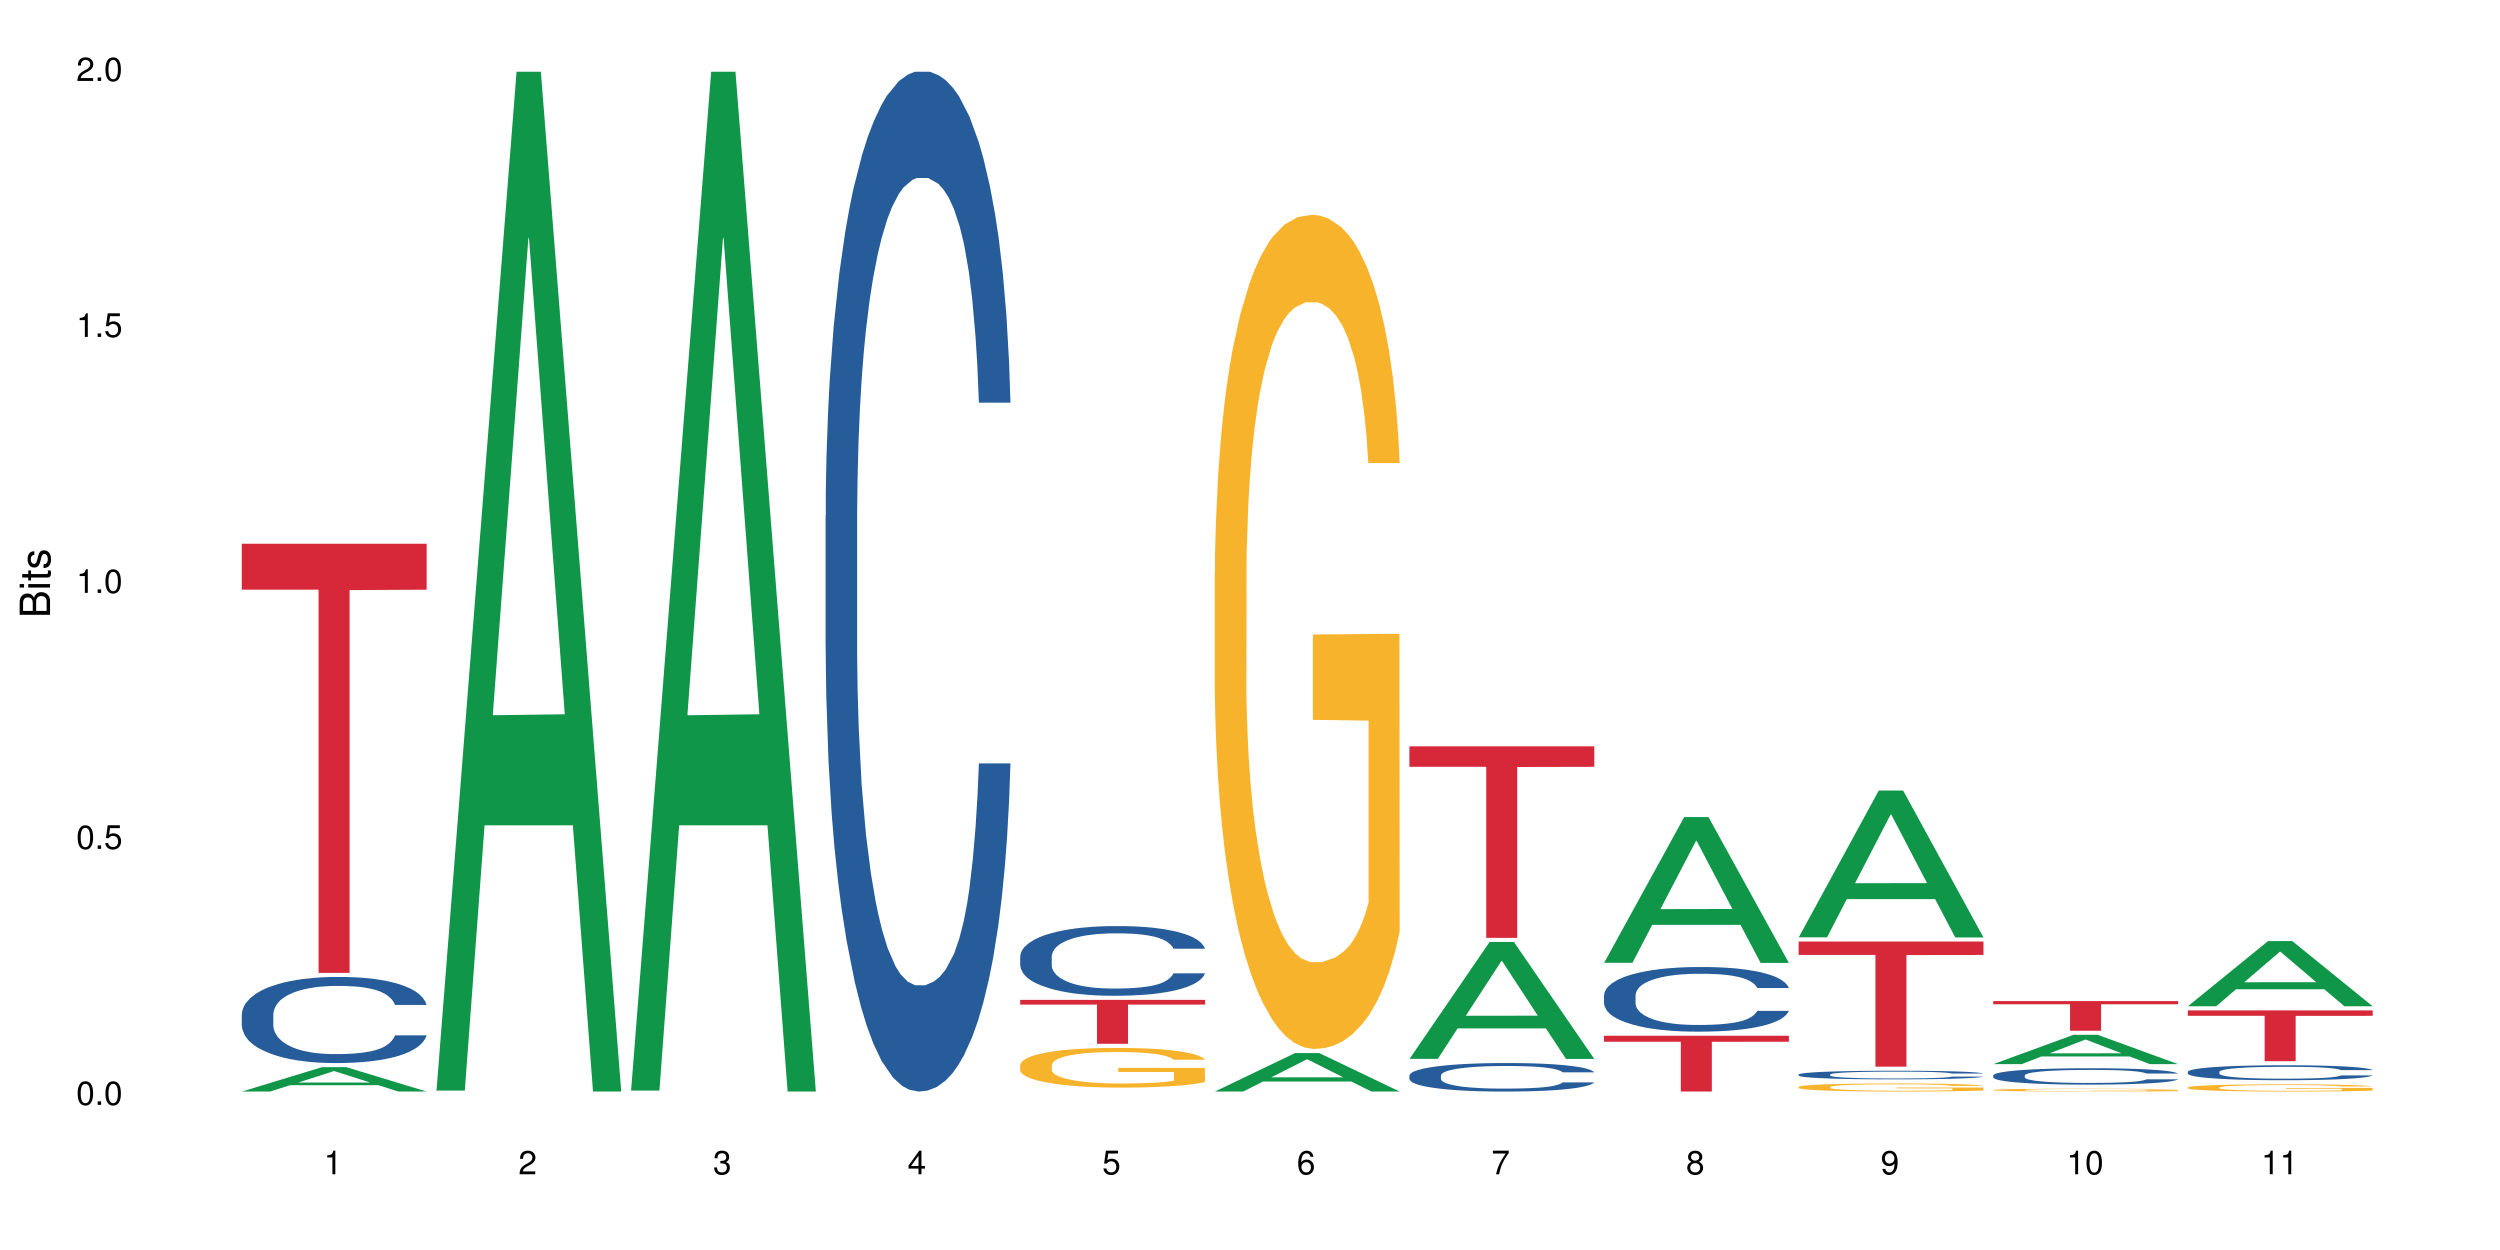 <?xml version="1.0" encoding="UTF-8"?>
<svg xmlns="http://www.w3.org/2000/svg" xmlns:xlink="http://www.w3.org/1999/xlink" width="720pt" height="360pt" viewBox="0 0 720 360" version="1.1">
<defs>
<g>
<symbol overflow="visible" id="glyph0-0">
<path style="stroke:none;" d=""/>
</symbol>
<symbol overflow="visible" id="glyph0-1">
<path style="stroke:none;" d="M 2.641 -6.797 C 2 -6.797 1.422 -6.531 1.078 -6.047 C 0.641 -5.453 0.406 -4.547 0.406 -3.297 C 0.406 -1 1.188 0.219 2.641 0.219 C 4.078 0.219 4.859 -1 4.859 -3.234 C 4.859 -4.562 4.656 -5.438 4.203 -6.047 C 3.844 -6.531 3.281 -6.797 2.641 -6.797 Z M 2.641 -6.047 C 3.547 -6.047 4 -5.125 4 -3.312 C 4 -1.375 3.562 -0.484 2.625 -0.484 C 1.734 -0.484 1.281 -1.422 1.281 -3.281 C 1.281 -5.141 1.734 -6.047 2.641 -6.047 Z M 2.641 -6.047 "/>
</symbol>
<symbol overflow="visible" id="glyph0-2">
<path style="stroke:none;" d="M 1.828 -1 L 0.828 -1 L 0.828 0 L 1.828 0 Z M 1.828 -1 "/>
</symbol>
<symbol overflow="visible" id="glyph0-3">
<path style="stroke:none;" d="M 4.562 -6.797 L 1.062 -6.797 L 0.547 -3.094 L 1.328 -3.094 C 1.719 -3.562 2.047 -3.734 2.578 -3.734 C 3.484 -3.734 4.062 -3.109 4.062 -2.094 C 4.062 -1.125 3.484 -0.531 2.578 -0.531 C 1.828 -0.531 1.375 -0.906 1.188 -1.672 L 0.328 -1.672 C 0.453 -1.109 0.547 -0.844 0.75 -0.594 C 1.125 -0.078 1.828 0.219 2.594 0.219 C 3.969 0.219 4.922 -0.781 4.922 -2.219 C 4.922 -3.562 4.031 -4.484 2.719 -4.484 C 2.25 -4.484 1.859 -4.359 1.469 -4.062 L 1.734 -5.969 L 4.562 -5.969 Z M 4.562 -6.797 "/>
</symbol>
<symbol overflow="visible" id="glyph0-4">
<path style="stroke:none;" d="M 2.484 -4.844 L 2.484 0 L 3.328 0 L 3.328 -6.797 L 2.766 -6.797 C 2.469 -5.75 2.281 -5.609 0.984 -5.453 L 0.984 -4.844 Z M 2.484 -4.844 "/>
</symbol>
<symbol overflow="visible" id="glyph0-5">
<path style="stroke:none;" d="M 4.859 -0.828 L 1.281 -0.828 C 1.359 -1.391 1.672 -1.75 2.5 -2.234 L 3.469 -2.75 C 4.406 -3.266 4.906 -3.969 4.906 -4.812 C 4.906 -5.375 4.672 -5.906 4.266 -6.266 C 3.859 -6.625 3.375 -6.797 2.719 -6.797 C 1.859 -6.797 1.219 -6.5 0.844 -5.922 C 0.609 -5.562 0.5 -5.125 0.484 -4.438 L 1.328 -4.438 C 1.359 -4.906 1.406 -5.188 1.531 -5.406 C 1.75 -5.812 2.188 -6.062 2.703 -6.062 C 3.469 -6.062 4.031 -5.516 4.031 -4.781 C 4.031 -4.25 3.719 -3.797 3.125 -3.438 L 2.234 -2.938 C 0.812 -2.141 0.406 -1.5 0.328 0 L 4.859 0 Z M 4.859 -0.828 "/>
</symbol>
<symbol overflow="visible" id="glyph0-6">
<path style="stroke:none;" d="M 2.125 -3.125 L 2.578 -3.125 C 3.516 -3.125 3.984 -2.703 3.984 -1.891 C 3.984 -1.031 3.469 -0.531 2.578 -0.531 C 1.656 -0.531 1.203 -0.984 1.156 -1.969 L 0.312 -1.969 C 0.344 -1.422 0.438 -1.078 0.609 -0.766 C 0.953 -0.109 1.625 0.219 2.547 0.219 C 3.953 0.219 4.859 -0.609 4.859 -1.906 C 4.859 -2.766 4.516 -3.25 3.703 -3.516 C 4.344 -3.766 4.656 -4.25 4.656 -4.938 C 4.656 -6.109 3.875 -6.797 2.578 -6.797 C 1.203 -6.797 0.484 -6.047 0.453 -4.609 L 1.297 -4.609 C 1.312 -5.016 1.344 -5.25 1.453 -5.453 C 1.641 -5.828 2.062 -6.062 2.594 -6.062 C 3.344 -6.062 3.797 -5.625 3.797 -4.906 C 3.797 -4.422 3.609 -4.141 3.25 -3.984 C 3.016 -3.891 2.719 -3.844 2.125 -3.844 Z M 2.125 -3.125 "/>
</symbol>
<symbol overflow="visible" id="glyph0-7">
<path style="stroke:none;" d="M 3.141 -1.625 L 3.141 0 L 3.984 0 L 3.984 -1.625 L 4.984 -1.625 L 4.984 -2.391 L 3.984 -2.391 L 3.984 -6.797 L 3.359 -6.797 L 0.266 -2.516 L 0.266 -1.625 Z M 3.141 -2.391 L 1 -2.391 L 3.141 -5.359 Z M 3.141 -2.391 "/>
</symbol>
<symbol overflow="visible" id="glyph0-8">
<path style="stroke:none;" d="M 4.781 -5.031 C 4.609 -6.141 3.891 -6.797 2.844 -6.797 C 2.094 -6.797 1.422 -6.438 1.031 -5.828 C 0.609 -5.172 0.406 -4.344 0.406 -3.094 C 0.406 -1.953 0.578 -1.234 0.984 -0.625 C 1.359 -0.078 1.953 0.219 2.703 0.219 C 3.984 0.219 4.922 -0.734 4.922 -2.078 C 4.922 -3.344 4.062 -4.234 2.844 -4.234 C 2.172 -4.234 1.641 -3.969 1.281 -3.469 C 1.281 -5.125 1.828 -6.047 2.797 -6.047 C 3.391 -6.047 3.797 -5.672 3.938 -5.031 Z M 2.734 -3.484 C 3.547 -3.484 4.062 -2.922 4.062 -2 C 4.062 -1.156 3.484 -0.531 2.703 -0.531 C 1.922 -0.531 1.328 -1.188 1.328 -2.047 C 1.328 -2.891 1.906 -3.484 2.734 -3.484 Z M 2.734 -3.484 "/>
</symbol>
<symbol overflow="visible" id="glyph0-9">
<path style="stroke:none;" d="M 4.984 -6.797 L 0.438 -6.797 L 0.438 -5.969 L 4.109 -5.969 C 2.5 -3.656 1.828 -2.234 1.328 0 L 2.219 0 C 2.594 -2.172 3.453 -4.047 4.984 -6.094 Z M 4.984 -6.797 "/>
</symbol>
<symbol overflow="visible" id="glyph0-10">
<path style="stroke:none;" d="M 3.75 -3.578 C 4.453 -4 4.688 -4.344 4.688 -4.984 C 4.688 -6.047 3.844 -6.797 2.641 -6.797 C 1.438 -6.797 0.594 -6.047 0.594 -4.984 C 0.594 -4.359 0.828 -4.016 1.516 -3.578 C 0.734 -3.203 0.359 -2.641 0.359 -1.891 C 0.359 -0.641 1.297 0.219 2.641 0.219 C 3.984 0.219 4.922 -0.641 4.922 -1.875 C 4.922 -2.641 4.531 -3.203 3.75 -3.578 Z M 2.641 -6.047 C 3.359 -6.047 3.812 -5.625 3.812 -4.969 C 3.812 -4.344 3.344 -3.922 2.641 -3.922 C 1.922 -3.922 1.453 -4.344 1.453 -4.984 C 1.453 -5.625 1.922 -6.047 2.641 -6.047 Z M 2.641 -3.203 C 3.484 -3.203 4.062 -2.672 4.062 -1.875 C 4.062 -1.062 3.484 -0.531 2.625 -0.531 C 1.797 -0.531 1.219 -1.078 1.219 -1.875 C 1.219 -2.672 1.797 -3.203 2.641 -3.203 Z M 2.641 -3.203 "/>
</symbol>
<symbol overflow="visible" id="glyph0-11">
<path style="stroke:none;" d="M 0.516 -1.547 C 0.672 -0.438 1.406 0.219 2.438 0.219 C 3.188 0.219 3.859 -0.141 4.266 -0.75 C 4.688 -1.406 4.891 -2.25 4.891 -3.484 C 4.891 -4.625 4.703 -5.359 4.312 -5.953 C 3.938 -6.5 3.344 -6.797 2.594 -6.797 C 1.297 -6.797 0.359 -5.844 0.359 -4.516 C 0.359 -3.25 1.234 -2.344 2.453 -2.344 C 3.094 -2.344 3.562 -2.578 4.016 -3.109 C 4 -1.453 3.469 -0.531 2.5 -0.531 C 1.906 -0.531 1.484 -0.906 1.359 -1.547 Z M 2.578 -6.062 C 3.375 -6.062 3.969 -5.406 3.969 -4.531 C 3.969 -3.688 3.375 -3.094 2.547 -3.094 C 1.734 -3.094 1.234 -3.672 1.234 -4.578 C 1.234 -5.438 1.797 -6.062 2.578 -6.062 Z M 2.578 -6.062 "/>
</symbol>
<symbol overflow="visible" id="glyph1-0">
<path style="stroke:none;" d=""/>
</symbol>
<symbol overflow="visible" id="glyph1-1">
<path style="stroke:none;" d="M 0 -0.953 L 0 -4.891 C 0 -5.719 -0.234 -6.344 -0.734 -6.797 C -1.188 -7.234 -1.812 -7.469 -2.5 -7.469 C -3.547 -7.469 -4.188 -7 -4.625 -5.875 C -4.984 -6.672 -5.641 -7.094 -6.531 -7.094 C -7.156 -7.094 -7.734 -6.859 -8.141 -6.391 C -8.562 -5.938 -8.75 -5.344 -8.75 -4.5 L -8.75 -0.953 Z M -4.984 -2.062 L -7.766 -2.062 L -7.766 -4.219 C -7.766 -4.844 -7.688 -5.203 -7.453 -5.5 C -7.219 -5.812 -6.859 -5.969 -6.375 -5.969 C -5.906 -5.969 -5.531 -5.812 -5.297 -5.5 C -5.062 -5.203 -4.984 -4.844 -4.984 -4.219 Z M -0.984 -2.062 L -4 -2.062 L -4 -4.781 C -4 -5.328 -3.859 -5.688 -3.578 -5.953 C -3.297 -6.219 -2.922 -6.359 -2.484 -6.359 C -2.062 -6.359 -1.688 -6.219 -1.406 -5.953 C -1.109 -5.688 -0.984 -5.328 -0.984 -4.781 Z M -0.984 -2.062 "/>
</symbol>
<symbol overflow="visible" id="glyph1-2">
<path style="stroke:none;" d="M -6.281 -1.797 L -6.281 -0.797 L 0 -0.797 L 0 -1.797 Z M -8.75 -1.797 L -8.75 -0.797 L -7.484 -0.797 L -7.484 -1.797 Z M -8.75 -1.797 "/>
</symbol>
<symbol overflow="visible" id="glyph1-3">
<path style="stroke:none;" d="M -6.281 -3.047 L -6.281 -2.016 L -8.016 -2.016 L -8.016 -1.016 L -6.281 -1.016 L -6.281 -0.172 L -5.469 -0.172 L -5.469 -1.016 L -0.719 -1.016 C -0.078 -1.016 0.281 -1.453 0.281 -2.234 C 0.281 -2.469 0.25 -2.719 0.188 -3.047 L -0.641 -3.047 C -0.609 -2.922 -0.594 -2.766 -0.594 -2.562 C -0.594 -2.141 -0.719 -2.016 -1.156 -2.016 L -5.469 -2.016 L -5.469 -3.047 Z M -6.281 -3.047 "/>
</symbol>
<symbol overflow="visible" id="glyph1-4">
<path style="stroke:none;" d="M -4.531 -5.25 C -5.766 -5.25 -6.469 -4.422 -6.469 -2.969 C -6.469 -1.516 -5.719 -0.562 -4.547 -0.562 C -3.562 -0.562 -3.094 -1.062 -2.734 -2.562 L -2.516 -3.484 C -2.344 -4.188 -2.094 -4.469 -1.625 -4.469 C -1.047 -4.469 -0.641 -3.875 -0.641 -3 C -0.641 -2.453 -0.797 -2 -1.062 -1.75 C -1.25 -1.594 -1.422 -1.531 -1.875 -1.469 L -1.875 -0.406 C -0.422 -0.453 0.281 -1.266 0.281 -2.922 C 0.281 -4.5 -0.5 -5.516 -1.719 -5.516 C -2.656 -5.516 -3.172 -4.984 -3.469 -3.734 L -3.703 -2.766 C -3.891 -1.953 -4.156 -1.609 -4.594 -1.609 C -5.172 -1.609 -5.547 -2.125 -5.547 -2.938 C -5.547 -3.75 -5.203 -4.172 -4.531 -4.203 Z M -4.531 -5.25 "/>
</symbol>
</g>
</defs>
<g id="surface127653">
<rect x="0" y="0" width="720" height="360" style="fill:rgb(100%,100%,100%);fill-opacity:1;stroke:none;"/>
<path style=" stroke:none;fill-rule:nonzero;fill:rgb(6.275%,58.824%,28.235%);fill-opacity:1;" d="M 69.629 314.363 L 69.688 314.359 L 92.723 307.34 L 99.723 307.34 L 122.875 314.371 L 114.738 314.371 L 108.938 312.535 L 83.508 312.535 L 77.82 314.363 L 69.629 314.363 L 85.957 311.777 L 106.605 311.77 L 96.309 308.488 L 96.195 308.48 L 96.082 308.5 L 85.898 311.77 L 85.957 311.777 Z M 69.629 314.363 "/>
<path style=" stroke:none;fill-rule:nonzero;fill:rgb(14.51%,36.078%,60%);fill-opacity:1;" d="M 69.629 292.16 L 69.695 292.137 L 69.695 291.594 L 69.891 290.73 L 70.344 289.645 L 70.797 288.898 L 71.969 287.562 L 73.59 286.27 L 75.277 285.273 L 76.512 284.684 L 77.617 284.23 L 80.148 283.391 L 81.773 282.961 L 83.523 282.578 L 85.668 282.191 L 87.227 281.965 L 90.73 281.602 L 93.328 281.445 L 95.344 281.375 L 99.691 281.375 L 102.289 281.469 L 104.172 281.582 L 106.25 281.762 L 108.004 281.965 L 111.055 282.465 L 113.781 283.098 L 115.016 283.461 L 116.965 284.164 L 118.457 284.844 L 119.496 285.43 L 120.664 286.27 L 121.703 287.289 L 122.484 288.445 L 122.875 289.418 L 113.781 289.418 L 113.328 288.512 L 112.809 287.809 L 111.836 286.883 L 110.859 286.223 L 109.496 285.566 L 108.266 285.137 L 106.574 284.707 L 105.082 284.434 L 103.523 284.23 L 102.031 284.094 L 99.172 283.957 L 95.863 283.957 L 94.629 284.004 L 92.098 284.184 L 90.73 284.344 L 88.785 284.66 L 87.422 284.957 L 85.797 285.41 L 84.695 285.793 L 83.328 286.383 L 82.355 286.902 L 81.254 287.652 L 80.602 288.219 L 80.02 288.852 L 79.5 289.598 L 79.109 290.391 L 78.852 291.23 L 78.719 292.047 L 78.719 295.559 L 78.852 296.371 L 79.176 297.324 L 80.02 298.707 L 81.254 299.906 L 82.68 300.859 L 84.043 301.539 L 84.824 301.855 L 85.863 302.219 L 87.484 302.668 L 89.824 303.121 L 91.188 303.305 L 93.266 303.484 L 95.406 303.574 L 98.266 303.574 L 100.797 303.484 L 102.484 303.371 L 104.238 303.191 L 106.641 302.805 L 108.133 302.441 L 109.434 302.012 L 110.406 301.582 L 111.055 301.219 L 112.031 300.52 L 112.809 299.746 L 113.395 298.953 L 113.781 298.184 L 122.875 298.184 L 122.484 299.09 L 121.898 299.973 L 121.316 300.633 L 120.406 301.426 L 119.367 302.125 L 117.875 302.918 L 116.641 303.441 L 115.016 304.008 L 113.523 304.438 L 111.898 304.82 L 109.496 305.273 L 107.938 305.5 L 106.25 305.707 L 104.238 305.887 L 101.707 306.047 L 98.977 306.137 L 96.445 306.16 L 93.719 306.113 L 91.707 306.023 L 89.043 305.82 L 85.73 305.41 L 83.328 304.98 L 81.445 304.551 L 79.824 304.098 L 78.004 303.484 L 75.668 302.488 L 74.238 301.719 L 73.266 301.086 L 72.16 300.199 L 71.383 299.406 L 70.473 298.141 L 69.824 296.531 L 69.629 295.285 Z M 69.629 292.16 "/>
<path style=" stroke:none;fill-rule:nonzero;fill:rgb(83.922%,15.686%,22.353%);fill-opacity:1;" d="M 69.629 156.602 L 122.875 156.602 L 122.875 169.832 L 100.684 169.949 L 100.684 280.195 L 91.754 280.195 L 91.754 170.062 L 91.625 169.832 L 69.629 169.832 Z M 69.629 156.602 "/>
<path style=" stroke:none;fill-rule:nonzero;fill:rgb(6.275%,58.824%,28.235%);fill-opacity:1;" d="M 125.676 314.094 L 125.734 313.82 L 148.77 20.664 L 155.77 20.664 L 178.918 314.371 L 170.785 314.371 L 164.984 237.703 L 139.555 237.703 L 133.867 314.094 L 125.676 314.094 L 142 205.988 L 162.652 205.711 L 152.355 68.648 L 152.242 68.375 L 152.129 69.199 L 141.945 205.711 L 142 205.988 Z M 125.676 314.094 "/>
<path style=" stroke:none;fill-rule:nonzero;fill:rgb(6.275%,58.824%,28.235%);fill-opacity:1;" d="M 181.723 314.094 L 181.777 313.82 L 204.816 20.664 L 211.812 20.664 L 234.965 314.371 L 226.832 314.371 L 221.031 237.703 L 195.602 237.703 L 189.914 314.094 L 181.723 314.094 L 198.047 205.988 L 218.695 205.711 L 208.402 68.648 L 208.289 68.375 L 208.172 69.199 L 197.992 205.711 L 198.047 205.988 Z M 181.723 314.094 "/>
<path style=" stroke:none;fill-rule:nonzero;fill:rgb(14.51%,36.078%,60%);fill-opacity:1;" d="M 237.77 148.457 L 237.832 148.188 L 237.832 141.742 L 238.027 131.543 L 238.484 118.656 L 238.938 109.797 L 240.105 93.957 L 241.73 78.652 L 243.418 66.84 L 244.652 59.859 L 245.754 54.492 L 248.289 44.559 L 249.91 39.457 L 251.664 34.891 L 253.805 30.328 L 255.363 27.645 L 258.871 23.348 L 261.469 21.469 L 263.48 20.664 L 267.832 20.664 L 270.43 21.738 L 272.312 23.078 L 274.391 25.227 L 276.145 27.645 L 279.195 33.551 L 281.922 41.066 L 283.156 45.363 L 285.105 53.684 L 286.598 61.738 L 287.637 68.719 L 288.805 78.652 L 289.844 90.734 L 290.621 104.426 L 291.012 115.969 L 281.922 115.969 L 281.469 105.23 L 280.949 96.91 L 279.973 85.902 L 279 78.117 L 277.637 70.332 L 276.402 65.23 L 274.715 60.129 L 273.223 56.906 L 271.664 54.492 L 270.168 52.879 L 267.312 51.27 L 264 51.27 L 262.766 51.805 L 260.234 53.953 L 258.871 55.832 L 256.922 59.59 L 255.559 63.082 L 253.938 68.449 L 252.832 73.016 L 251.469 79.996 L 250.496 86.172 L 249.391 95.031 L 248.742 101.742 L 248.156 109.258 L 247.637 118.117 L 247.25 127.516 L 246.988 137.449 L 246.859 147.113 L 246.859 188.727 L 246.988 198.391 L 247.312 209.668 L 248.156 226.043 L 249.391 240.273 L 250.82 251.547 L 252.184 259.602 L 252.961 263.359 L 254 267.656 L 255.625 273.027 L 257.961 278.395 L 259.324 280.543 L 261.402 282.691 L 263.547 283.766 L 266.402 283.766 L 268.938 282.691 L 270.625 281.348 L 272.379 279.199 L 274.781 274.637 L 276.273 270.34 L 277.57 265.242 L 278.547 260.141 L 279.195 255.844 L 280.168 247.52 L 280.949 238.395 L 281.531 228.996 L 281.922 219.867 L 291.012 219.867 L 290.621 230.609 L 290.039 241.078 L 289.453 248.863 L 288.547 258.262 L 287.508 266.582 L 286.012 275.98 L 284.777 282.152 L 283.156 288.867 L 281.664 293.969 L 280.039 298.531 L 277.637 303.898 L 276.078 306.586 L 274.391 309 L 272.379 311.148 L 269.844 313.027 L 267.117 314.102 L 264.586 314.371 L 261.859 313.832 L 259.844 312.762 L 257.184 310.344 L 253.871 305.512 L 251.469 300.41 L 249.586 295.309 L 247.961 289.941 L 246.145 282.691 L 243.809 270.879 L 242.379 261.75 L 241.406 254.234 L 240.301 243.762 L 239.523 234.367 L 238.613 219.332 L 237.965 200.27 L 237.77 185.504 Z M 237.77 148.457 "/>
<path style=" stroke:none;fill-rule:nonzero;fill:rgb(14.51%,36.078%,60%);fill-opacity:1;" d="M 293.816 275.453 L 293.879 275.434 L 293.879 274.992 L 294.074 274.297 L 294.527 273.418 L 294.984 272.812 L 296.152 271.73 L 297.777 270.684 L 299.465 269.879 L 300.699 269.402 L 301.801 269.035 L 304.332 268.355 L 305.957 268.008 L 307.711 267.695 L 309.852 267.383 L 311.41 267.199 L 314.918 266.906 L 317.516 266.777 L 319.527 266.723 L 323.879 266.723 L 326.477 266.797 L 328.359 266.891 L 330.438 267.035 L 332.191 267.199 L 335.242 267.605 L 337.969 268.117 L 339.203 268.41 L 341.148 268.98 L 342.645 269.531 L 343.684 270.008 L 344.852 270.684 L 345.891 271.512 L 346.668 272.445 L 347.059 273.234 L 337.969 273.234 L 337.516 272.5 L 336.996 271.93 L 336.02 271.18 L 335.047 270.648 L 333.684 270.117 L 332.449 269.77 L 330.762 269.418 L 329.266 269.199 L 327.711 269.035 L 326.215 268.926 L 323.359 268.812 L 320.047 268.812 L 318.812 268.852 L 316.281 268.996 L 314.918 269.125 L 312.969 269.383 L 311.605 269.621 L 309.984 269.988 L 308.879 270.301 L 307.516 270.777 L 306.543 271.199 L 305.438 271.805 L 304.789 272.262 L 304.203 272.773 L 303.684 273.379 L 303.293 274.023 L 303.035 274.699 L 302.906 275.359 L 302.906 278.203 L 303.035 278.863 L 303.359 279.633 L 304.203 280.75 L 305.438 281.723 L 306.867 282.492 L 308.23 283.043 L 309.008 283.301 L 310.047 283.594 L 311.672 283.961 L 314.008 284.328 L 315.371 284.473 L 317.449 284.621 L 319.594 284.695 L 322.449 284.695 L 324.98 284.621 L 326.672 284.527 L 328.422 284.383 L 330.824 284.07 L 332.32 283.777 L 333.617 283.43 L 334.594 283.078 L 335.242 282.785 L 336.215 282.219 L 336.996 281.594 L 337.578 280.953 L 337.969 280.328 L 347.059 280.328 L 346.668 281.062 L 346.086 281.777 L 345.5 282.309 L 344.59 282.953 L 343.551 283.52 L 342.059 284.16 L 340.824 284.582 L 339.203 285.043 L 337.707 285.391 L 336.086 285.703 L 333.684 286.07 L 332.125 286.254 L 330.438 286.418 L 328.422 286.562 L 325.891 286.691 L 323.164 286.766 L 320.633 286.785 L 317.906 286.746 L 315.891 286.676 L 313.23 286.508 L 309.918 286.18 L 307.516 285.832 L 305.633 285.48 L 304.008 285.117 L 302.191 284.621 L 299.852 283.812 L 298.426 283.191 L 297.449 282.676 L 296.348 281.961 L 295.566 281.32 L 294.66 280.293 L 294.008 278.992 L 293.816 277.984 Z M 293.816 275.453 "/>
<path style=" stroke:none;fill-rule:nonzero;fill:rgb(96.863%,70.196%,16.863%);fill-opacity:1;" d="M 293.816 306.695 L 293.879 306.684 L 293.879 306.477 L 294.141 306.004 L 294.789 305.359 L 295.633 304.824 L 296.543 304.406 L 297.125 304.188 L 298.102 303.875 L 298.945 303.645 L 301.086 303.176 L 303.812 302.738 L 305.309 302.551 L 306.996 302.371 L 309.398 302.172 L 310.504 302.102 L 313.879 301.934 L 317.711 301.828 L 321.93 301.797 L 323.879 301.809 L 326.539 301.852 L 330.176 301.965 L 332.254 302.07 L 333.879 302.172 L 335.566 302.309 L 337.645 302.52 L 339.59 302.77 L 341.148 303.02 L 342.707 303.332 L 344.008 303.668 L 345.109 304.031 L 346.086 304.469 L 346.668 304.836 L 347.059 305.203 L 338.035 305.203 L 337.516 304.836 L 336.93 304.555 L 335.957 304.211 L 334.98 303.957 L 334.008 303.762 L 332.191 303.488 L 330.633 303.32 L 328.684 303.176 L 326.801 303.082 L 324.656 303.02 L 323.359 303 L 319.918 303 L 316.801 303.07 L 314.984 303.156 L 313.684 303.238 L 311.867 303.395 L 310.762 303.52 L 310.113 303.605 L 308.164 303.926 L 306.867 304.219 L 306.152 304.418 L 305.242 304.73 L 304.594 305.012 L 303.879 305.43 L 303.488 305.746 L 302.969 306.453 L 302.906 308.336 L 303.102 308.73 L 303.488 309.16 L 304.008 309.535 L 304.789 309.934 L 305.566 310.234 L 306.93 310.641 L 308.102 310.914 L 309.008 311.09 L 310.762 311.371 L 311.477 311.465 L 313.164 311.656 L 314.918 311.801 L 317.059 311.926 L 318.684 311.988 L 321.281 312.039 L 324.594 312.039 L 328.488 311.977 L 330.957 311.895 L 332.645 311.812 L 333.746 311.738 L 335.113 311.625 L 336.086 311.52 L 336.996 311.402 L 338.098 311.227 L 338.098 308.73 L 322.059 308.719 L 322.059 307.551 L 346.992 307.539 L 347.059 311.625 L 345.695 311.906 L 344.008 312.176 L 342.383 312.387 L 340.695 312.562 L 338.293 312.762 L 336.344 312.887 L 333.359 313.031 L 330.633 313.129 L 327.773 313.191 L 325.242 313.223 L 322.254 313.23 L 319.594 313.211 L 316.734 313.148 L 314.465 313.062 L 312.387 312.961 L 310.309 312.824 L 307.711 312.605 L 306.023 312.426 L 304.27 312.207 L 302.516 311.945 L 300.957 311.664 L 299.918 311.445 L 298.879 311.195 L 297.777 310.883 L 296.738 310.527 L 295.957 310.203 L 295.242 309.836 L 294.723 309.492 L 294.203 309.023 L 293.945 308.648 L 293.816 308.324 Z M 293.816 306.695 "/>
<path style=" stroke:none;fill-rule:nonzero;fill:rgb(83.922%,15.686%,22.353%);fill-opacity:1;" d="M 293.816 287.965 L 347.059 287.965 L 347.059 289.316 L 324.867 289.328 L 324.867 300.617 L 315.941 300.617 L 315.941 289.34 L 315.812 289.316 L 293.816 289.316 Z M 293.816 287.965 "/>
<path style=" stroke:none;fill-rule:nonzero;fill:rgb(6.275%,58.824%,28.235%);fill-opacity:1;" d="M 349.859 314.359 L 349.918 314.352 L 372.957 303.289 L 379.953 303.289 L 403.105 314.371 L 394.973 314.371 L 389.168 311.477 L 363.742 311.477 L 358.051 314.359 L 349.859 314.359 L 366.188 310.281 L 386.836 310.27 L 376.539 305.098 L 376.426 305.09 L 376.312 305.117 L 366.129 310.27 L 366.188 310.281 Z M 349.859 314.359 "/>
<path style=" stroke:none;fill-rule:nonzero;fill:rgb(96.863%,70.196%,16.863%);fill-opacity:1;" d="M 349.859 164.75 L 349.926 164.531 L 349.926 160.141 L 350.188 150.266 L 350.836 136.664 L 351.68 125.473 L 352.59 116.695 L 353.172 112.09 L 354.148 105.504 L 354.992 100.68 L 357.133 90.805 L 359.859 81.59 L 361.355 77.637 L 363.043 73.91 L 365.445 69.738 L 366.547 68.203 L 369.926 64.691 L 373.758 62.5 L 377.977 61.84 L 379.926 62.059 L 382.586 62.938 L 386.223 65.352 L 388.301 67.547 L 389.926 69.738 L 391.613 72.594 L 393.691 76.98 L 395.637 82.246 L 397.195 87.512 L 398.754 94.094 L 400.055 101.117 L 401.156 108.797 L 402.133 118.012 L 402.715 125.691 L 403.105 133.371 L 394.078 133.371 L 393.559 125.691 L 392.977 119.77 L 392 112.527 L 391.027 107.262 L 390.055 103.09 L 388.234 97.387 L 386.676 93.875 L 384.73 90.805 L 382.848 88.828 L 380.703 87.512 L 379.406 87.074 L 375.965 87.074 L 372.848 88.609 L 371.027 90.363 L 369.73 92.121 L 367.914 95.41 L 366.809 98.047 L 366.16 99.801 L 364.211 106.602 L 362.914 112.746 L 362.199 116.914 L 361.289 123.496 L 360.641 129.422 L 359.926 138.199 L 359.535 144.781 L 359.016 159.703 L 358.953 199.199 L 359.145 207.535 L 359.535 216.531 L 360.055 224.434 L 360.836 232.77 L 361.613 239.133 L 362.977 247.691 L 364.145 253.395 L 365.055 257.125 L 366.809 263.051 L 367.523 265.027 L 369.211 268.977 L 370.965 272.047 L 373.105 274.68 L 374.73 275.996 L 377.328 277.094 L 380.641 277.094 L 384.535 275.777 L 387.004 274.023 L 388.691 272.266 L 389.793 270.73 L 391.156 268.316 L 392.133 266.121 L 393.039 263.711 L 394.145 259.98 L 394.145 207.535 L 378.105 207.316 L 378.105 182.742 L 403.039 182.523 L 403.105 268.316 L 401.742 274.242 L 400.055 279.945 L 398.43 284.336 L 396.742 288.066 L 394.34 292.234 L 392.391 294.867 L 389.406 297.938 L 386.676 299.914 L 383.82 301.23 L 381.289 301.887 L 378.301 302.109 L 375.641 301.668 L 372.781 300.352 L 370.508 298.598 L 368.434 296.402 L 366.355 293.551 L 363.758 288.941 L 362.066 285.211 L 360.316 280.605 L 358.562 275.117 L 357.004 269.195 L 355.965 264.586 L 354.926 259.32 L 353.82 252.738 L 352.781 245.277 L 352.004 238.477 L 351.289 230.797 L 350.77 223.555 L 350.25 213.68 L 349.992 205.781 L 349.859 198.98 Z M 349.859 164.75 "/>
<path style=" stroke:none;fill-rule:nonzero;fill:rgb(6.275%,58.824%,28.235%);fill-opacity:1;" d="M 405.906 304.949 L 405.965 304.918 L 429.004 271.281 L 436 271.281 L 459.152 304.98 L 451.016 304.98 L 445.215 296.184 L 419.789 296.184 L 414.098 304.949 L 405.906 304.949 L 422.234 292.543 L 442.883 292.512 L 432.586 276.785 L 432.473 276.754 L 432.359 276.848 L 422.176 292.512 L 422.234 292.543 Z M 405.906 304.949 "/>
<path style=" stroke:none;fill-rule:nonzero;fill:rgb(14.51%,36.078%,60%);fill-opacity:1;" d="M 405.906 309.73 L 405.973 309.727 L 405.973 309.543 L 406.168 309.258 L 406.621 308.898 L 407.078 308.652 L 408.246 308.207 L 409.867 307.781 L 411.555 307.449 L 412.789 307.254 L 413.895 307.105 L 416.426 306.828 L 418.051 306.684 L 419.805 306.559 L 421.945 306.43 L 423.504 306.355 L 427.012 306.234 L 429.609 306.184 L 431.621 306.16 L 435.973 306.16 L 438.566 306.191 L 440.453 306.227 L 442.527 306.289 L 444.281 306.355 L 447.336 306.52 L 450.062 306.73 L 451.293 306.852 L 453.242 307.082 L 454.734 307.309 L 455.773 307.504 L 456.945 307.781 L 457.984 308.117 L 458.762 308.5 L 459.152 308.824 L 450.062 308.824 L 449.605 308.523 L 449.086 308.293 L 448.113 307.984 L 447.141 307.766 L 445.777 307.547 L 444.543 307.406 L 442.855 307.262 L 441.359 307.172 L 439.801 307.105 L 438.309 307.059 L 435.453 307.016 L 432.141 307.016 L 430.906 307.031 L 428.375 307.09 L 427.012 307.145 L 425.062 307.246 L 423.699 307.344 L 422.074 307.496 L 420.973 307.625 L 419.609 307.816 L 418.633 307.992 L 417.531 308.238 L 416.883 308.426 L 416.297 308.637 L 415.777 308.883 L 415.387 309.148 L 415.129 309.426 L 414.996 309.695 L 414.996 310.859 L 415.129 311.129 L 415.453 311.445 L 416.297 311.902 L 417.531 312.301 L 418.957 312.613 L 420.324 312.84 L 421.102 312.945 L 422.141 313.066 L 423.766 313.215 L 426.102 313.363 L 427.465 313.426 L 429.543 313.484 L 431.684 313.516 L 434.543 313.516 L 437.074 313.484 L 438.762 313.449 L 440.516 313.387 L 442.918 313.262 L 444.41 313.141 L 445.711 312.996 L 446.684 312.855 L 447.336 312.734 L 448.309 312.5 L 449.086 312.246 L 449.672 311.984 L 450.062 311.73 L 459.152 311.73 L 458.762 312.027 L 458.176 312.32 L 457.594 312.539 L 456.684 312.801 L 455.645 313.035 L 454.152 313.297 L 452.918 313.469 L 451.293 313.656 L 449.801 313.801 L 448.18 313.93 L 445.777 314.078 L 444.219 314.152 L 442.527 314.219 L 440.516 314.281 L 437.984 314.332 L 435.258 314.363 L 432.723 314.371 L 429.996 314.355 L 427.984 314.324 L 425.32 314.258 L 422.012 314.121 L 419.609 313.98 L 417.727 313.836 L 416.102 313.688 L 414.285 313.484 L 411.945 313.156 L 410.52 312.898 L 409.543 312.688 L 408.441 312.398 L 407.66 312.133 L 406.75 311.715 L 406.102 311.18 L 405.906 310.77 Z M 405.906 309.73 "/>
<path style=" stroke:none;fill-rule:nonzero;fill:rgb(83.922%,15.686%,22.353%);fill-opacity:1;" d="M 405.906 214.938 L 459.152 214.938 L 459.152 220.844 L 436.961 220.895 L 436.961 270.102 L 428.035 270.102 L 428.035 220.945 L 427.902 220.844 L 405.906 220.844 Z M 405.906 214.938 "/>
<path style=" stroke:none;fill-rule:nonzero;fill:rgb(6.275%,58.824%,28.235%);fill-opacity:1;" d="M 461.953 277.293 L 462.012 277.25 L 485.051 235.32 L 492.047 235.32 L 515.199 277.332 L 507.062 277.332 L 501.262 266.363 L 475.832 266.363 L 470.145 277.293 L 461.953 277.293 L 478.281 261.828 L 498.93 261.789 L 488.633 242.184 L 488.52 242.145 L 488.406 242.262 L 478.223 261.789 L 478.281 261.828 Z M 461.953 277.293 "/>
<path style=" stroke:none;fill-rule:nonzero;fill:rgb(14.51%,36.078%,60%);fill-opacity:1;" d="M 461.953 286.609 L 462.02 286.59 L 462.02 286.184 L 462.215 285.535 L 462.668 284.719 L 463.121 284.156 L 464.293 283.156 L 465.914 282.184 L 467.602 281.438 L 468.836 280.992 L 469.941 280.652 L 472.473 280.023 L 474.098 279.699 L 475.848 279.41 L 477.992 279.121 L 479.551 278.953 L 483.059 278.68 L 485.652 278.562 L 487.668 278.512 L 492.016 278.512 L 494.613 278.578 L 496.496 278.664 L 498.574 278.801 L 500.328 278.953 L 503.379 279.328 L 506.109 279.805 L 507.34 280.074 L 509.289 280.602 L 510.781 281.113 L 511.82 281.555 L 512.992 282.184 L 514.027 282.949 L 514.809 283.816 L 515.199 284.551 L 506.109 284.551 L 505.652 283.867 L 505.133 283.34 L 504.16 282.645 L 503.188 282.152 L 501.82 281.656 L 500.59 281.336 L 498.898 281.012 L 497.406 280.809 L 495.848 280.652 L 494.355 280.551 L 491.496 280.449 L 488.188 280.449 L 486.953 280.484 L 484.422 280.621 L 483.059 280.738 L 481.109 280.977 L 479.746 281.199 L 478.121 281.539 L 477.02 281.828 L 475.656 282.27 L 474.68 282.66 L 473.578 283.223 L 472.926 283.648 L 472.344 284.125 L 471.824 284.684 L 471.434 285.281 L 471.176 285.91 L 471.043 286.523 L 471.043 289.16 L 471.176 289.773 L 471.5 290.488 L 472.344 291.523 L 473.578 292.426 L 475.004 293.141 L 476.367 293.652 L 477.148 293.891 L 478.188 294.16 L 479.809 294.5 L 482.148 294.84 L 483.512 294.977 L 485.59 295.113 L 487.73 295.184 L 490.59 295.184 L 493.121 295.113 L 494.809 295.027 L 496.562 294.891 L 498.965 294.602 L 500.457 294.332 L 501.758 294.008 L 502.73 293.684 L 503.379 293.414 L 504.355 292.887 L 505.133 292.309 L 505.719 291.711 L 506.109 291.133 L 515.199 291.133 L 514.809 291.812 L 514.223 292.477 L 513.641 292.969 L 512.73 293.566 L 511.691 294.094 L 510.199 294.688 L 508.965 295.078 L 507.34 295.504 L 505.848 295.828 L 504.223 296.117 L 501.82 296.457 L 500.262 296.629 L 498.574 296.781 L 496.562 296.918 L 494.031 297.035 L 491.305 297.105 L 488.77 297.121 L 486.043 297.086 L 484.031 297.02 L 481.367 296.867 L 478.059 296.559 L 475.656 296.238 L 473.77 295.914 L 472.148 295.574 L 470.332 295.113 L 467.992 294.363 L 466.562 293.785 L 465.59 293.309 L 464.484 292.648 L 463.707 292.051 L 462.797 291.098 L 462.148 289.891 L 461.953 288.957 Z M 461.953 286.609 "/>
<path style=" stroke:none;fill-rule:nonzero;fill:rgb(83.922%,15.686%,22.353%);fill-opacity:1;" d="M 461.953 298.301 L 515.199 298.301 L 515.199 300.02 L 493.008 300.035 L 493.008 314.371 L 484.078 314.371 L 484.078 300.051 L 483.949 300.02 L 461.953 300.02 Z M 461.953 298.301 "/>
<path style=" stroke:none;fill-rule:nonzero;fill:rgb(6.275%,58.824%,28.235%);fill-opacity:1;" d="M 518 269.949 L 518.059 269.91 L 541.094 227.668 L 548.094 227.668 L 571.246 269.988 L 563.109 269.988 L 557.309 258.941 L 531.879 258.941 L 526.191 269.949 L 518 269.949 L 534.324 254.371 L 554.977 254.332 L 544.68 234.582 L 544.566 234.543 L 544.453 234.664 L 534.27 254.332 L 534.324 254.371 Z M 518 269.949 "/>
<path style=" stroke:none;fill-rule:nonzero;fill:rgb(14.51%,36.078%,60%);fill-opacity:1;" d="M 518 309.453 L 518.066 309.449 L 518.066 309.395 L 518.262 309.309 L 518.715 309.203 L 519.168 309.125 L 520.336 308.992 L 521.961 308.863 L 523.648 308.762 L 524.883 308.703 L 525.988 308.66 L 528.52 308.574 L 530.141 308.531 L 531.895 308.492 L 534.039 308.453 L 535.598 308.434 L 539.102 308.395 L 541.699 308.379 L 543.715 308.375 L 548.062 308.375 L 550.66 308.383 L 552.543 308.395 L 554.621 308.41 L 556.375 308.434 L 559.426 308.48 L 562.152 308.547 L 563.387 308.582 L 565.336 308.652 L 566.828 308.719 L 567.867 308.781 L 569.035 308.863 L 570.074 308.965 L 570.855 309.082 L 571.246 309.18 L 562.152 309.18 L 561.699 309.086 L 561.18 309.016 L 560.207 308.926 L 559.23 308.859 L 557.867 308.793 L 556.633 308.75 L 554.945 308.707 L 553.453 308.68 L 551.895 308.66 L 550.402 308.645 L 547.543 308.633 L 544.234 308.633 L 543 308.637 L 540.465 308.656 L 539.102 308.672 L 537.156 308.703 L 535.793 308.73 L 534.168 308.777 L 533.062 308.816 L 531.699 308.875 L 530.727 308.926 L 529.621 309 L 528.973 309.059 L 528.391 309.121 L 527.871 309.195 L 527.48 309.277 L 527.219 309.359 L 527.09 309.441 L 527.09 309.793 L 527.219 309.875 L 527.547 309.969 L 528.391 310.109 L 529.621 310.23 L 531.051 310.324 L 532.414 310.391 L 533.195 310.426 L 534.234 310.461 L 535.855 310.508 L 538.195 310.551 L 539.559 310.57 L 541.637 310.586 L 543.777 310.598 L 546.637 310.598 L 550.855 310.578 L 552.609 310.559 L 555.012 310.52 L 556.504 310.484 L 557.805 310.441 L 558.777 310.398 L 559.426 310.359 L 560.402 310.289 L 561.18 310.215 L 561.766 310.133 L 562.152 310.059 L 571.246 310.059 L 570.855 310.148 L 570.27 310.234 L 569.688 310.301 L 568.777 310.383 L 567.738 310.453 L 566.246 310.531 L 565.012 310.582 L 563.387 310.641 L 561.895 310.684 L 560.27 310.723 L 557.867 310.766 L 556.309 310.789 L 554.621 310.809 L 552.609 310.828 L 550.078 310.844 L 547.348 310.852 L 544.816 310.855 L 542.09 310.852 L 540.078 310.84 L 537.414 310.82 L 534.102 310.781 L 531.699 310.738 L 529.816 310.695 L 528.195 310.648 L 526.375 310.586 L 524.039 310.488 L 522.609 310.41 L 521.637 310.348 L 520.531 310.258 L 519.754 310.18 L 518.844 310.051 L 518.195 309.891 L 518 309.766 Z M 518 309.453 "/>
<path style=" stroke:none;fill-rule:nonzero;fill:rgb(96.863%,70.196%,16.863%);fill-opacity:1;" d="M 518 313.035 L 518.066 313.035 L 518.066 312.992 L 518.324 312.895 L 518.973 312.762 L 519.816 312.652 L 520.727 312.566 L 521.312 312.523 L 522.285 312.461 L 523.129 312.414 L 525.273 312.316 L 528 312.227 L 529.492 312.188 L 531.18 312.152 L 533.582 312.113 L 534.688 312.098 L 538.062 312.062 L 541.895 312.043 L 546.117 312.035 L 548.062 312.035 L 550.727 312.047 L 554.363 312.07 L 556.441 312.09 L 558.062 312.113 L 559.75 312.141 L 561.828 312.184 L 563.777 312.234 L 565.336 312.285 L 566.895 312.348 L 568.191 312.418 L 569.297 312.492 L 570.27 312.582 L 570.855 312.656 L 571.246 312.73 L 562.219 312.73 L 561.699 312.656 L 561.113 312.598 L 560.141 312.527 L 559.168 312.477 L 558.191 312.438 L 556.375 312.379 L 554.816 312.348 L 552.867 312.316 L 550.984 312.297 L 548.844 312.285 L 547.543 312.281 L 544.102 312.281 L 540.984 312.297 L 539.168 312.312 L 537.871 312.328 L 536.051 312.359 L 534.949 312.387 L 534.297 312.402 L 532.352 312.469 L 531.051 312.531 L 530.336 312.57 L 529.43 312.633 L 528.777 312.691 L 528.066 312.777 L 527.676 312.84 L 527.156 312.984 L 527.09 313.371 L 527.285 313.453 L 527.676 313.539 L 528.195 313.617 L 528.973 313.695 L 529.754 313.758 L 531.117 313.84 L 532.285 313.898 L 533.195 313.934 L 534.949 313.992 L 535.66 314.012 L 537.352 314.047 L 539.102 314.078 L 541.246 314.105 L 542.867 314.117 L 545.465 314.129 L 548.777 314.129 L 552.672 314.113 L 555.141 314.098 L 556.828 314.082 L 557.934 314.066 L 559.297 314.043 L 560.27 314.02 L 561.18 313.996 L 562.285 313.961 L 562.285 313.453 L 546.246 313.449 L 546.246 313.211 L 571.18 313.207 L 571.246 314.043 L 569.879 314.102 L 568.191 314.156 L 566.57 314.199 L 564.883 314.234 L 562.477 314.273 L 560.531 314.301 L 557.543 314.332 L 554.816 314.348 L 551.961 314.363 L 549.426 314.367 L 546.441 314.371 L 543.777 314.367 L 540.922 314.355 L 538.648 314.336 L 536.57 314.316 L 534.492 314.289 L 531.895 314.242 L 530.207 314.207 L 528.453 314.16 L 526.699 314.109 L 525.145 314.051 L 524.105 314.008 L 523.066 313.953 L 521.961 313.891 L 520.922 313.816 L 520.145 313.754 L 519.43 313.676 L 518.91 313.605 L 518.391 313.512 L 518.129 313.434 L 518 313.367 Z M 518 313.035 "/>
<path style=" stroke:none;fill-rule:nonzero;fill:rgb(83.922%,15.686%,22.353%);fill-opacity:1;" d="M 518 271.168 L 571.246 271.168 L 571.246 275.027 L 549.055 275.059 L 549.055 307.195 L 540.125 307.195 L 540.125 275.094 L 539.996 275.027 L 518 275.027 Z M 518 271.168 "/>
<path style=" stroke:none;fill-rule:nonzero;fill:rgb(6.275%,58.824%,28.235%);fill-opacity:1;" d="M 574.047 306.465 L 574.102 306.457 L 597.141 298.031 L 604.137 298.031 L 627.289 306.473 L 619.156 306.473 L 613.355 304.27 L 587.926 304.27 L 582.238 306.465 L 574.047 306.465 L 590.371 303.355 L 611.023 303.348 L 600.727 299.41 L 600.613 299.402 L 600.496 299.426 L 590.316 303.348 L 590.371 303.355 Z M 574.047 306.465 "/>
<path style=" stroke:none;fill-rule:nonzero;fill:rgb(14.51%,36.078%,60%);fill-opacity:1;" d="M 574.047 309.707 L 574.113 309.703 L 574.113 309.598 L 574.305 309.434 L 574.762 309.227 L 575.215 309.086 L 576.383 308.832 L 578.008 308.586 L 579.695 308.395 L 580.93 308.281 L 582.035 308.195 L 584.566 308.035 L 586.188 307.953 L 587.941 307.883 L 590.086 307.809 L 591.645 307.766 L 595.148 307.695 L 597.746 307.664 L 599.758 307.652 L 604.109 307.652 L 606.707 307.668 L 608.59 307.691 L 610.668 307.727 L 612.422 307.766 L 615.473 307.859 L 618.199 307.98 L 619.434 308.051 L 621.383 308.184 L 622.875 308.312 L 623.914 308.426 L 625.082 308.586 L 626.121 308.777 L 626.902 309 L 627.289 309.184 L 618.199 309.184 L 617.746 309.012 L 617.227 308.879 L 616.254 308.699 L 615.277 308.574 L 613.914 308.449 L 612.68 308.367 L 610.992 308.285 L 609.5 308.234 L 607.941 308.195 L 606.449 308.172 L 603.59 308.145 L 600.277 308.145 L 599.047 308.152 L 596.512 308.188 L 595.148 308.219 L 593.203 308.277 L 591.84 308.336 L 590.215 308.422 L 589.109 308.492 L 587.746 308.605 L 586.773 308.707 L 585.668 308.848 L 585.02 308.957 L 584.438 309.078 L 583.918 309.219 L 583.527 309.371 L 583.266 309.531 L 583.137 309.684 L 583.137 310.355 L 583.266 310.508 L 583.59 310.691 L 584.438 310.953 L 585.668 311.184 L 587.098 311.363 L 588.461 311.492 L 589.242 311.555 L 590.281 311.621 L 591.902 311.707 L 594.242 311.797 L 595.605 311.828 L 597.684 311.863 L 599.824 311.883 L 602.68 311.883 L 605.215 311.863 L 606.902 311.844 L 608.656 311.809 L 611.059 311.734 L 612.551 311.664 L 613.852 311.582 L 614.824 311.5 L 615.473 311.434 L 616.445 311.301 L 617.227 311.152 L 617.812 311 L 618.199 310.855 L 627.289 310.855 L 626.902 311.027 L 626.316 311.195 L 625.73 311.32 L 624.824 311.473 L 623.785 311.605 L 622.289 311.758 L 621.059 311.855 L 619.434 311.965 L 617.941 312.047 L 616.316 312.117 L 613.914 312.207 L 612.355 312.25 L 610.668 312.289 L 608.656 312.32 L 606.121 312.352 L 603.395 312.371 L 600.863 312.375 L 598.137 312.363 L 596.125 312.348 L 593.461 312.309 L 590.148 312.23 L 587.746 312.148 L 585.863 312.066 L 584.242 311.98 L 582.422 311.863 L 580.086 311.676 L 578.656 311.527 L 577.684 311.406 L 576.578 311.238 L 575.801 311.086 L 574.891 310.848 L 574.242 310.539 L 574.047 310.301 Z M 574.047 309.707 "/>
<path style=" stroke:none;fill-rule:nonzero;fill:rgb(96.863%,70.196%,16.863%);fill-opacity:1;" d="M 574.047 313.902 L 574.113 313.902 L 574.113 313.887 L 574.371 313.855 L 575.02 313.809 L 575.863 313.77 L 576.773 313.738 L 577.359 313.723 L 578.332 313.703 L 579.176 313.684 L 581.32 313.652 L 584.047 313.621 L 585.539 313.605 L 587.227 313.594 L 589.629 313.578 L 590.734 313.574 L 594.109 313.562 L 597.941 313.555 L 604.109 313.555 L 606.773 313.559 L 610.41 313.566 L 612.484 313.574 L 614.109 313.578 L 615.797 313.59 L 617.875 313.605 L 619.824 313.621 L 621.383 313.641 L 622.941 313.664 L 624.238 313.688 L 625.344 313.711 L 626.316 313.746 L 626.902 313.77 L 627.289 313.797 L 618.266 313.797 L 617.746 313.77 L 617.16 313.75 L 616.188 313.727 L 615.215 313.707 L 614.238 313.695 L 612.422 313.676 L 610.863 313.66 L 608.914 313.652 L 607.031 313.645 L 604.891 313.641 L 600.148 313.641 L 597.031 313.645 L 595.215 313.648 L 593.914 313.656 L 592.098 313.668 L 590.992 313.676 L 588.398 313.707 L 587.098 313.727 L 586.383 313.742 L 585.477 313.762 L 584.824 313.781 L 584.109 313.812 L 583.723 313.836 L 583.203 313.887 L 583.137 314.02 L 583.332 314.051 L 583.723 314.078 L 584.242 314.105 L 585.02 314.133 L 585.801 314.156 L 587.164 314.184 L 588.332 314.203 L 589.242 314.219 L 590.992 314.238 L 591.707 314.246 L 593.395 314.258 L 595.148 314.27 L 597.293 314.277 L 598.914 314.281 L 601.512 314.285 L 604.824 314.285 L 608.719 314.281 L 611.188 314.273 L 612.875 314.27 L 613.98 314.266 L 615.344 314.254 L 616.316 314.25 L 617.227 314.238 L 618.332 314.227 L 618.332 314.051 L 602.293 314.047 L 602.293 313.965 L 627.227 313.965 L 627.289 314.254 L 625.926 314.277 L 624.238 314.297 L 622.617 314.309 L 620.926 314.324 L 618.523 314.336 L 616.578 314.348 L 613.59 314.355 L 610.863 314.363 L 608.008 314.367 L 605.473 314.371 L 599.824 314.371 L 596.969 314.363 L 594.695 314.359 L 592.617 314.352 L 590.539 314.34 L 587.941 314.324 L 586.254 314.312 L 584.5 314.297 L 582.746 314.277 L 581.188 314.258 L 579.109 314.227 L 578.008 314.203 L 576.969 314.176 L 576.188 314.152 L 575.477 314.129 L 574.957 314.102 L 574.438 314.07 L 574.176 314.043 L 574.047 314.02 Z M 574.047 313.902 "/>
<path style=" stroke:none;fill-rule:nonzero;fill:rgb(83.922%,15.686%,22.353%);fill-opacity:1;" d="M 574.047 288.316 L 627.289 288.316 L 627.289 289.23 L 605.102 289.238 L 605.102 296.852 L 596.172 296.852 L 596.172 289.246 L 596.043 289.23 L 574.047 289.23 Z M 574.047 288.316 "/>
<path style=" stroke:none;fill-rule:nonzero;fill:rgb(6.275%,58.824%,28.235%);fill-opacity:1;" d="M 630.094 289.797 L 630.148 289.777 L 653.188 271.035 L 660.184 271.035 L 683.336 289.812 L 675.203 289.812 L 669.398 284.914 L 643.973 284.914 L 638.285 289.797 L 630.094 289.797 L 646.418 282.887 L 667.066 282.867 L 656.773 274.105 L 656.656 274.086 L 656.543 274.141 L 646.363 282.867 L 646.418 282.887 Z M 630.094 289.797 "/>
<path style=" stroke:none;fill-rule:nonzero;fill:rgb(14.51%,36.078%,60%);fill-opacity:1;" d="M 630.094 308.672 L 630.156 308.668 L 630.156 308.574 L 630.352 308.422 L 630.809 308.234 L 631.262 308.105 L 632.43 307.871 L 634.055 307.648 L 635.742 307.473 L 636.977 307.371 L 638.078 307.293 L 640.613 307.148 L 642.234 307.07 L 643.988 307.004 L 646.133 306.938 L 647.691 306.898 L 651.195 306.836 L 653.793 306.809 L 655.805 306.797 L 660.156 306.797 L 662.754 306.812 L 664.637 306.832 L 666.715 306.863 L 668.469 306.898 L 671.52 306.984 L 674.246 307.094 L 675.48 307.16 L 677.43 307.281 L 678.922 307.398 L 679.961 307.5 L 681.129 307.648 L 682.168 307.824 L 682.949 308.023 L 683.336 308.195 L 674.246 308.195 L 673.793 308.035 L 673.273 307.914 L 672.297 307.754 L 671.324 307.641 L 669.961 307.523 L 668.727 307.449 L 667.039 307.375 L 665.547 307.328 L 663.988 307.293 L 662.492 307.27 L 659.637 307.246 L 656.324 307.246 L 655.09 307.254 L 652.559 307.285 L 651.195 307.312 L 649.246 307.367 L 647.883 307.418 L 646.262 307.496 L 645.156 307.562 L 643.793 307.668 L 642.82 307.758 L 641.715 307.887 L 641.066 307.984 L 640.48 308.098 L 639.961 308.227 L 639.574 308.363 L 639.312 308.512 L 639.184 308.652 L 639.184 309.262 L 639.312 309.402 L 639.637 309.57 L 640.48 309.809 L 641.715 310.02 L 643.145 310.184 L 644.508 310.301 L 645.285 310.359 L 646.324 310.422 L 647.949 310.5 L 650.285 310.578 L 651.648 310.609 L 653.727 310.641 L 655.871 310.656 L 658.727 310.656 L 661.262 310.641 L 662.949 310.621 L 664.703 310.59 L 667.105 310.523 L 668.598 310.461 L 669.895 310.387 L 670.871 310.309 L 671.52 310.246 L 672.492 310.125 L 673.273 309.992 L 673.855 309.852 L 674.246 309.719 L 683.336 309.719 L 682.949 309.879 L 682.363 310.031 L 681.777 310.145 L 680.871 310.281 L 679.832 310.406 L 678.336 310.543 L 677.105 310.633 L 675.48 310.73 L 673.988 310.809 L 672.363 310.875 L 669.961 310.953 L 668.402 310.992 L 666.715 311.027 L 664.703 311.059 L 662.168 311.086 L 659.441 311.102 L 656.91 311.105 L 654.184 311.098 L 652.168 311.082 L 649.508 311.047 L 646.195 310.977 L 643.793 310.902 L 641.91 310.828 L 640.289 310.746 L 638.469 310.641 L 636.133 310.469 L 634.703 310.336 L 633.73 310.223 L 632.625 310.07 L 631.848 309.934 L 630.938 309.711 L 630.289 309.434 L 630.094 309.215 Z M 630.094 308.672 "/>
<path style=" stroke:none;fill-rule:nonzero;fill:rgb(96.863%,70.196%,16.863%);fill-opacity:1;" d="M 630.094 313.18 L 630.156 313.176 L 630.156 313.141 L 630.418 313.055 L 631.066 312.934 L 631.91 312.84 L 632.82 312.762 L 633.406 312.723 L 634.379 312.664 L 635.223 312.621 L 637.367 312.539 L 640.094 312.457 L 641.586 312.422 L 643.273 312.391 L 645.676 312.355 L 646.781 312.34 L 650.156 312.312 L 653.988 312.293 L 658.207 312.285 L 660.156 312.289 L 662.82 312.297 L 666.453 312.316 L 668.531 312.336 L 670.156 312.355 L 671.844 312.379 L 673.922 312.418 L 675.871 312.465 L 677.43 312.508 L 678.988 312.566 L 680.285 312.625 L 681.391 312.691 L 682.363 312.773 L 682.949 312.84 L 683.336 312.906 L 674.312 312.906 L 673.793 312.84 L 673.207 312.789 L 672.234 312.727 L 671.258 312.68 L 670.285 312.645 L 668.469 312.594 L 666.91 312.562 L 664.961 312.539 L 663.078 312.52 L 660.938 312.508 L 659.637 312.504 L 656.195 312.504 L 653.078 312.52 L 651.262 312.535 L 649.961 312.547 L 648.145 312.578 L 647.039 312.602 L 646.391 312.617 L 644.441 312.676 L 643.145 312.727 L 642.43 312.766 L 641.52 312.82 L 640.871 312.871 L 640.156 312.949 L 639.77 313.004 L 639.25 313.137 L 639.184 313.477 L 639.379 313.551 L 639.77 313.629 L 640.289 313.695 L 641.066 313.77 L 641.844 313.824 L 643.211 313.898 L 644.379 313.949 L 645.285 313.98 L 647.039 314.031 L 647.754 314.051 L 649.441 314.082 L 651.195 314.109 L 653.34 314.133 L 654.961 314.145 L 657.559 314.152 L 660.871 314.152 L 664.766 314.141 L 667.234 314.129 L 668.922 314.113 L 670.027 314.098 L 671.391 314.078 L 672.363 314.059 L 673.273 314.039 L 674.375 314.004 L 674.375 313.551 L 658.34 313.547 L 658.34 313.336 L 683.273 313.332 L 683.336 314.078 L 681.973 314.129 L 680.285 314.18 L 678.66 314.215 L 676.973 314.25 L 674.57 314.285 L 672.625 314.309 L 669.637 314.336 L 666.91 314.352 L 664.051 314.363 L 661.52 314.367 L 658.531 314.371 L 655.871 314.367 L 653.016 314.355 L 650.742 314.34 L 648.664 314.32 L 646.586 314.297 L 643.988 314.258 L 642.301 314.223 L 640.547 314.184 L 638.793 314.137 L 637.234 314.086 L 636.195 314.047 L 635.156 314 L 634.055 313.941 L 633.016 313.879 L 632.234 313.82 L 631.523 313.75 L 631.004 313.688 L 630.484 313.602 L 630.223 313.535 L 630.094 313.477 Z M 630.094 313.18 "/>
<path style=" stroke:none;fill-rule:nonzero;fill:rgb(83.922%,15.686%,22.353%);fill-opacity:1;" d="M 630.094 290.992 L 683.336 290.992 L 683.336 292.559 L 661.148 292.574 L 661.148 305.617 L 652.219 305.617 L 652.219 292.586 L 652.09 292.559 L 630.094 292.559 Z M 630.094 290.992 "/>
<g style="fill:rgb(0%,0%,0%);fill-opacity:1;">
  <use xlink:href="#glyph0-1" x="21.957" y="318.198"/>
  <use xlink:href="#glyph0-2" x="27.291" y="318.198"/>
  <use xlink:href="#glyph0-1" x="29.958" y="318.198"/>
</g>
<g style="fill:rgb(0%,0%,0%);fill-opacity:1;">
  <use xlink:href="#glyph0-1" x="21.957" y="244.476"/>
  <use xlink:href="#glyph0-2" x="27.291" y="244.476"/>
  <use xlink:href="#glyph0-3" x="29.958" y="244.476"/>
</g>
<g style="fill:rgb(0%,0%,0%);fill-opacity:1;">
  <use xlink:href="#glyph0-4" x="21.957" y="170.753"/>
  <use xlink:href="#glyph0-2" x="27.291" y="170.753"/>
  <use xlink:href="#glyph0-1" x="29.958" y="170.753"/>
</g>
<g style="fill:rgb(0%,0%,0%);fill-opacity:1;">
  <use xlink:href="#glyph0-4" x="21.957" y="97.034"/>
  <use xlink:href="#glyph0-2" x="27.291" y="97.034"/>
  <use xlink:href="#glyph0-3" x="29.958" y="97.034"/>
</g>
<g style="fill:rgb(0%,0%,0%);fill-opacity:1;">
  <use xlink:href="#glyph0-5" x="21.957" y="23.312"/>
  <use xlink:href="#glyph0-2" x="27.291" y="23.312"/>
  <use xlink:href="#glyph0-1" x="29.958" y="23.312"/>
</g>
<g style="fill:rgb(0%,0%,0%);fill-opacity:1;">
  <use xlink:href="#glyph0-4" x="93.25" y="338.19"/>
</g>
<g style="fill:rgb(0%,0%,0%);fill-opacity:1;">
  <use xlink:href="#glyph0-5" x="149.297" y="338.19"/>
</g>
<g style="fill:rgb(0%,0%,0%);fill-opacity:1;">
  <use xlink:href="#glyph0-6" x="205.344" y="338.19"/>
</g>
<g style="fill:rgb(0%,0%,0%);fill-opacity:1;">
  <use xlink:href="#glyph0-7" x="261.391" y="338.19"/>
</g>
<g style="fill:rgb(0%,0%,0%);fill-opacity:1;">
  <use xlink:href="#glyph0-3" x="317.438" y="338.19"/>
</g>
<g style="fill:rgb(0%,0%,0%);fill-opacity:1;">
  <use xlink:href="#glyph0-8" x="373.484" y="338.19"/>
</g>
<g style="fill:rgb(0%,0%,0%);fill-opacity:1;">
  <use xlink:href="#glyph0-9" x="429.531" y="338.19"/>
</g>
<g style="fill:rgb(0%,0%,0%);fill-opacity:1;">
  <use xlink:href="#glyph0-10" x="485.574" y="338.19"/>
</g>
<g style="fill:rgb(0%,0%,0%);fill-opacity:1;">
  <use xlink:href="#glyph0-11" x="541.621" y="338.19"/>
</g>
<g style="fill:rgb(0%,0%,0%);fill-opacity:1;">
  <use xlink:href="#glyph0-4" x="595.168" y="338.19"/>
  <use xlink:href="#glyph0-1" x="600.502" y="338.19"/>
</g>
<g style="fill:rgb(0%,0%,0%);fill-opacity:1;">
  <use xlink:href="#glyph0-4" x="651.215" y="338.19"/>
  <use xlink:href="#glyph0-4" x="656.549" y="338.19"/>
</g>
<g style="fill:rgb(0%,0%,0%);fill-opacity:1;">
  <use xlink:href="#glyph1-1" x="14.412" y="178.016"/>
  <use xlink:href="#glyph1-2" x="14.412" y="170.012"/>
  <use xlink:href="#glyph1-3" x="14.412" y="167.348"/>
  <use xlink:href="#glyph1-4" x="14.412" y="164.012"/>
</g>
</g>
</svg>
